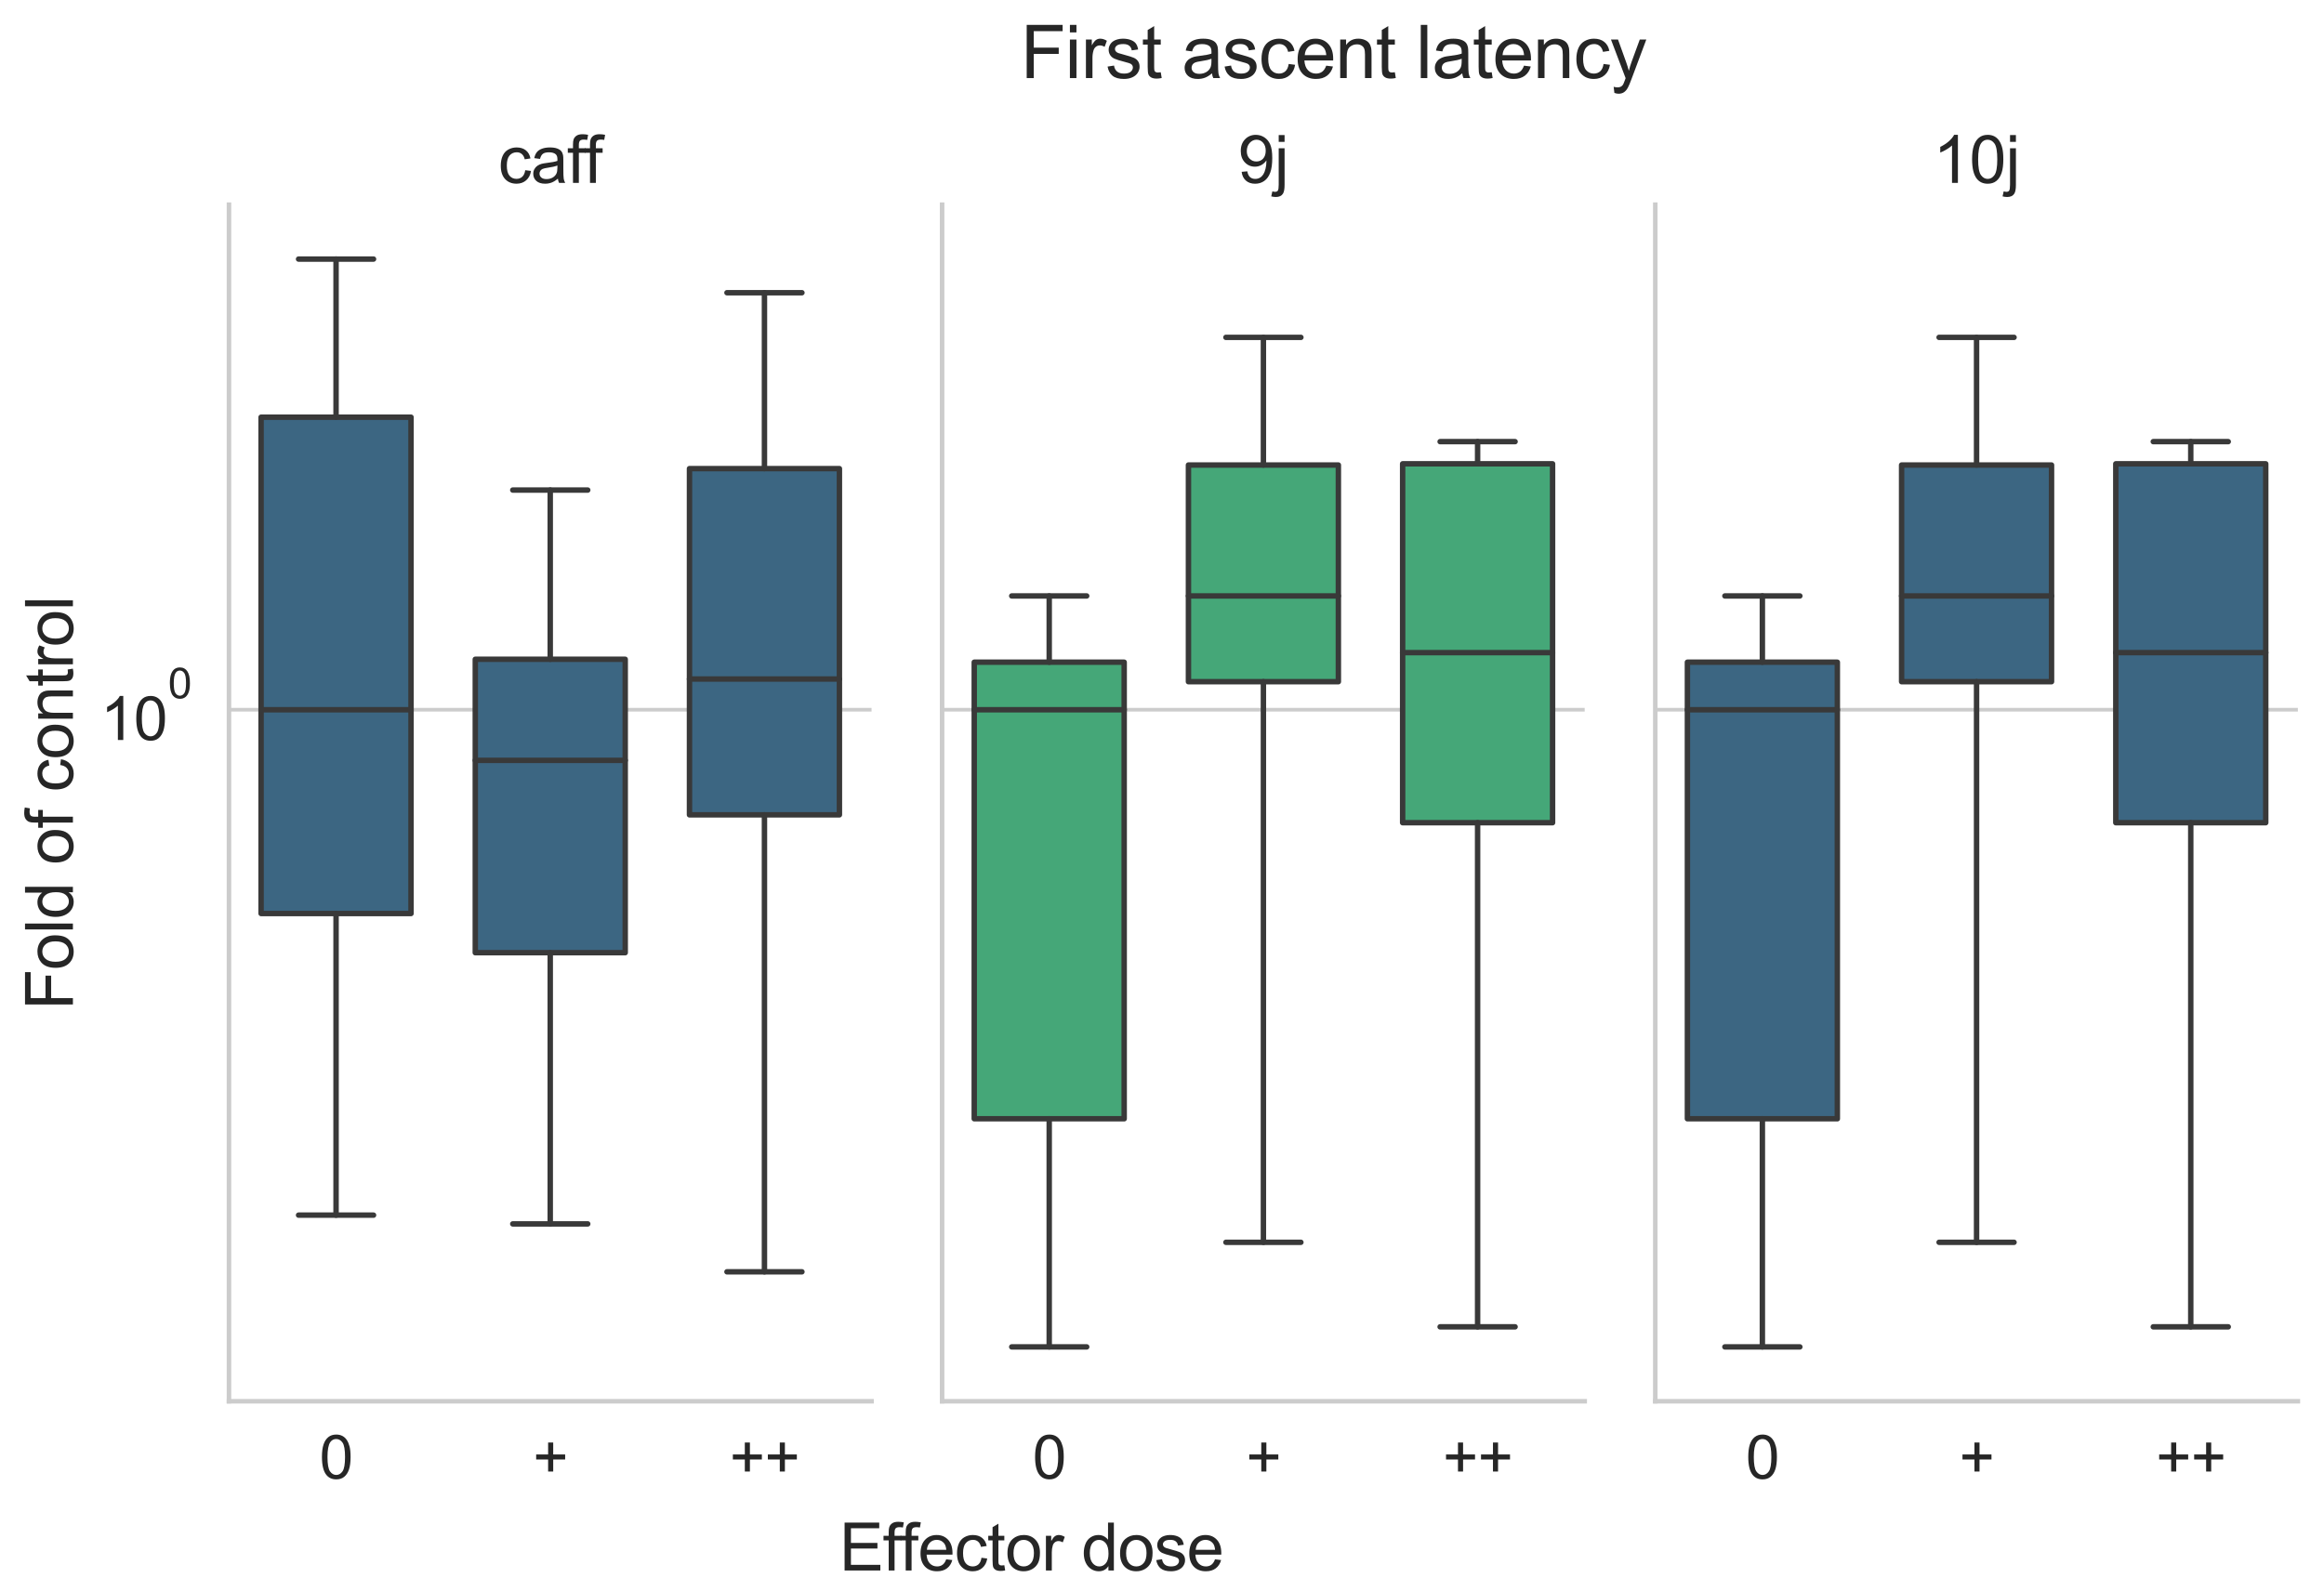 <?xml version="1.0" encoding="utf-8" standalone="no"?>
<!DOCTYPE svg PUBLIC "-//W3C//DTD SVG 1.1//EN"
  "http://www.w3.org/Graphics/SVG/1.1/DTD/svg11.dtd">
<svg xmlns:xlink="http://www.w3.org/1999/xlink" width="640.147pt" height="438.351pt" viewBox="0 0 640.147 438.351" xmlns="http://www.w3.org/2000/svg" version="1.1">
 <defs>
  <style type="text/css">*{stroke-linejoin: round; stroke-linecap: butt}</style>
 </defs>
 <g id="figure_1">
  <g id="patch_1">
   <path d="M 0 438.351 
L 640.147 438.351 
L 640.147 0 
L 0 0 
z
" style="fill: #ffffff"/>
  </g>
  <g id="axes_1">
   <g id="patch_2">
    <path d="M 63.067 386.1 
L 240.067 386.1 
L 240.067 56.4 
L 63.067 56.4 
z
" style="fill: #ffffff"/>
   </g>
   <g id="matplotlib.axis_1">
    <g id="xtick_1">
     <g id="text_1">
      <!-- 0 -->
      <g style="fill: #262626" transform="translate(87.979 407.41) scale(0.165 -0.165)">
       <defs>
        <path id="ArialMT-30" d="M 266 2259 
Q 266 3072 433 3567 
Q 600 4063 929 4331 
Q 1259 4600 1759 4600 
Q 2128 4600 2406 4451 
Q 2684 4303 2865 4023 
Q 3047 3744 3150 3342 
Q 3253 2941 3253 2259 
Q 3253 1453 3087 958 
Q 2922 463 2592 192 
Q 2263 -78 1759 -78 
Q 1097 -78 719 397 
Q 266 969 266 2259 
z
M 844 2259 
Q 844 1131 1108 757 
Q 1372 384 1759 384 
Q 2147 384 2411 759 
Q 2675 1134 2675 2259 
Q 2675 3391 2411 3762 
Q 2147 4134 1753 4134 
Q 1366 4134 1134 3806 
Q 844 3388 844 2259 
z
" transform="scale(0.016)"/>
       </defs>
       <use xlink:href="#ArialMT-30"/>
      </g>
     </g>
    </g>
    <g id="xtick_2">
     <g id="text_2">
      <!-- + -->
      <g style="fill: #262626" transform="translate(146.748 407.41) scale(0.165 -0.165)">
       <defs>
        <path id="ArialMT-2b" d="M 1603 741 
L 1603 1997 
L 356 1997 
L 356 2522 
L 1603 2522 
L 1603 3769 
L 2134 3769 
L 2134 2522 
L 3381 2522 
L 3381 1997 
L 2134 1997 
L 2134 741 
L 1603 741 
z
" transform="scale(0.016)"/>
       </defs>
       <use xlink:href="#ArialMT-2b"/>
      </g>
     </g>
    </g>
    <g id="xtick_3">
     <g id="text_3">
      <!-- ++ -->
      <g style="fill: #262626" transform="translate(200.93 407.41) scale(0.165 -0.165)">
       <use xlink:href="#ArialMT-2b"/>
       <use xlink:href="#ArialMT-2b" x="58.398"/>
      </g>
     </g>
    </g>
    <g id="text_4">
     <!--   -->
     <g style="fill: #262626" transform="translate(149.066 427.574) scale(0.18 -0.18)">
      <defs>
       <path id="ArialMT-20" transform="scale(0.016)"/>
      </defs>
      <use xlink:href="#ArialMT-20"/>
     </g>
    </g>
   </g>
   <g id="matplotlib.axis_2">
    <g id="ytick_1">
     <g id="line2d_1">
      <path d="M 63.067 195.555 
L 240.067 195.555 
" clip-path="url(#pb940d7ff3d)" style="fill: none; stroke: #cccccc; stroke-linecap: round"/>
     </g>
     <g id="text_5">
      <!-- $\mathdefault{10^{0}}$ -->
      <g style="fill: #262626" transform="translate(27.662 204.063) scale(0.165 -0.165)">
       <defs>
        <path id="ArialMT-31" d="M 2384 0 
L 1822 0 
L 1822 3584 
Q 1619 3391 1289 3197 
Q 959 3003 697 2906 
L 697 3450 
Q 1169 3672 1522 3987 
Q 1875 4303 2022 4600 
L 2384 4600 
L 2384 0 
z
" transform="scale(0.016)"/>
       </defs>
       <use xlink:href="#ArialMT-31" transform="translate(0 0.994)"/>
       <use xlink:href="#ArialMT-30" transform="translate(55.615 0.994)"/>
       <use xlink:href="#ArialMT-30" transform="translate(112.973 70.688) scale(0.7)"/>
      </g>
     </g>
    </g>
    <g id="ytick_2"/>
    <g id="ytick_3"/>
    <g id="ytick_4"/>
    <g id="ytick_5"/>
    <g id="ytick_6"/>
    <g id="ytick_7"/>
    <g id="ytick_8"/>
    <g id="ytick_9"/>
    <g id="ytick_10"/>
    <g id="ytick_11"/>
    <g id="ytick_12"/>
    <g id="ytick_13"/>
    <g id="text_6">
     <!-- Fold of control -->
     <g style="fill: #262626" transform="translate(20.084 278.273) rotate(-90) scale(0.18 -0.18)">
      <defs>
       <path id="ArialMT-46" d="M 525 0 
L 525 4581 
L 3616 4581 
L 3616 4041 
L 1131 4041 
L 1131 2622 
L 3281 2622 
L 3281 2081 
L 1131 2081 
L 1131 0 
L 525 0 
z
" transform="scale(0.016)"/>
       <path id="ArialMT-6f" d="M 213 1659 
Q 213 2581 725 3025 
Q 1153 3394 1769 3394 
Q 2453 3394 2887 2945 
Q 3322 2497 3322 1706 
Q 3322 1066 3130 698 
Q 2938 331 2570 128 
Q 2203 -75 1769 -75 
Q 1072 -75 642 372 
Q 213 819 213 1659 
z
M 791 1659 
Q 791 1022 1069 705 
Q 1347 388 1769 388 
Q 2188 388 2466 706 
Q 2744 1025 2744 1678 
Q 2744 2294 2464 2611 
Q 2184 2928 1769 2928 
Q 1347 2928 1069 2612 
Q 791 2297 791 1659 
z
" transform="scale(0.016)"/>
       <path id="ArialMT-6c" d="M 409 0 
L 409 4581 
L 972 4581 
L 972 0 
L 409 0 
z
" transform="scale(0.016)"/>
       <path id="ArialMT-64" d="M 2575 0 
L 2575 419 
Q 2259 -75 1647 -75 
Q 1250 -75 917 144 
Q 584 363 401 755 
Q 219 1147 219 1656 
Q 219 2153 384 2558 
Q 550 2963 881 3178 
Q 1213 3394 1622 3394 
Q 1922 3394 2156 3267 
Q 2391 3141 2538 2938 
L 2538 4581 
L 3097 4581 
L 3097 0 
L 2575 0 
z
M 797 1656 
Q 797 1019 1065 703 
Q 1334 388 1700 388 
Q 2069 388 2326 689 
Q 2584 991 2584 1609 
Q 2584 2291 2321 2609 
Q 2059 2928 1675 2928 
Q 1300 2928 1048 2622 
Q 797 2316 797 1656 
z
" transform="scale(0.016)"/>
       <path id="ArialMT-66" d="M 556 0 
L 556 2881 
L 59 2881 
L 59 3319 
L 556 3319 
L 556 3672 
Q 556 4006 616 4169 
Q 697 4388 901 4523 
Q 1106 4659 1475 4659 
Q 1713 4659 2000 4603 
L 1916 4113 
Q 1741 4144 1584 4144 
Q 1328 4144 1222 4034 
Q 1116 3925 1116 3625 
L 1116 3319 
L 1763 3319 
L 1763 2881 
L 1116 2881 
L 1116 0 
L 556 0 
z
" transform="scale(0.016)"/>
       <path id="ArialMT-63" d="M 2588 1216 
L 3141 1144 
Q 3050 572 2676 248 
Q 2303 -75 1759 -75 
Q 1078 -75 664 370 
Q 250 816 250 1647 
Q 250 2184 428 2587 
Q 606 2991 970 3192 
Q 1334 3394 1763 3394 
Q 2303 3394 2647 3120 
Q 2991 2847 3088 2344 
L 2541 2259 
Q 2463 2594 2264 2762 
Q 2066 2931 1784 2931 
Q 1359 2931 1093 2626 
Q 828 2322 828 1663 
Q 828 994 1084 691 
Q 1341 388 1753 388 
Q 2084 388 2306 591 
Q 2528 794 2588 1216 
z
" transform="scale(0.016)"/>
       <path id="ArialMT-6e" d="M 422 0 
L 422 3319 
L 928 3319 
L 928 2847 
Q 1294 3394 1984 3394 
Q 2284 3394 2536 3286 
Q 2788 3178 2913 3003 
Q 3038 2828 3088 2588 
Q 3119 2431 3119 2041 
L 3119 0 
L 2556 0 
L 2556 2019 
Q 2556 2363 2490 2533 
Q 2425 2703 2258 2804 
Q 2091 2906 1866 2906 
Q 1506 2906 1245 2678 
Q 984 2450 984 1813 
L 984 0 
L 422 0 
z
" transform="scale(0.016)"/>
       <path id="ArialMT-74" d="M 1650 503 
L 1731 6 
Q 1494 -44 1306 -44 
Q 1000 -44 831 53 
Q 663 150 594 308 
Q 525 466 525 972 
L 525 2881 
L 113 2881 
L 113 3319 
L 525 3319 
L 525 4141 
L 1084 4478 
L 1084 3319 
L 1650 3319 
L 1650 2881 
L 1084 2881 
L 1084 941 
Q 1084 700 1114 631 
Q 1144 563 1211 522 
Q 1278 481 1403 481 
Q 1497 481 1650 503 
z
" transform="scale(0.016)"/>
       <path id="ArialMT-72" d="M 416 0 
L 416 3319 
L 922 3319 
L 922 2816 
Q 1116 3169 1280 3281 
Q 1444 3394 1641 3394 
Q 1925 3394 2219 3213 
L 2025 2691 
Q 1819 2813 1613 2813 
Q 1428 2813 1281 2702 
Q 1134 2591 1072 2394 
Q 978 2094 978 1738 
L 978 0 
L 416 0 
z
" transform="scale(0.016)"/>
      </defs>
      <use xlink:href="#ArialMT-46"/>
      <use xlink:href="#ArialMT-6f" x="61.084"/>
      <use xlink:href="#ArialMT-6c" x="116.699"/>
      <use xlink:href="#ArialMT-64" x="138.916"/>
      <use xlink:href="#ArialMT-20" x="194.531"/>
      <use xlink:href="#ArialMT-6f" x="222.314"/>
      <use xlink:href="#ArialMT-66" x="277.93"/>
      <use xlink:href="#ArialMT-20" x="305.713"/>
      <use xlink:href="#ArialMT-63" x="333.496"/>
      <use xlink:href="#ArialMT-6f" x="383.496"/>
      <use xlink:href="#ArialMT-6e" x="439.111"/>
      <use xlink:href="#ArialMT-74" x="494.727"/>
      <use xlink:href="#ArialMT-72" x="522.51"/>
      <use xlink:href="#ArialMT-6f" x="555.811"/>
      <use xlink:href="#ArialMT-6c" x="611.426"/>
     </g>
    </g>
   </g>
   <g id="patch_3">
    <path d="M 71.917 251.705 
L 113.217 251.705 
L 113.217 114.953 
L 71.917 114.953 
L 71.917 251.705 
z
" clip-path="url(#pb940d7ff3d)" style="fill: #3c6682; stroke: #393939; stroke-width: 1.5; stroke-linejoin: miter"/>
   </g>
   <g id="patch_4">
    <path d="M 130.917 262.499 
L 172.217 262.499 
L 172.217 181.654 
L 130.917 181.654 
L 130.917 262.499 
z
" clip-path="url(#pb940d7ff3d)" style="fill: #3c6682; stroke: #393939; stroke-width: 1.5; stroke-linejoin: miter"/>
   </g>
   <g id="patch_5">
    <path d="M 189.917 224.513 
L 231.217 224.513 
L 231.217 129.12 
L 189.917 129.12 
L 189.917 224.513 
z
" clip-path="url(#pb940d7ff3d)" style="fill: #3c6682; stroke: #393939; stroke-width: 1.5; stroke-linejoin: miter"/>
   </g>
   <g id="patch_6">
    <path d="M 92.567 197400.355 
L 92.567 197400.355 
L 92.567 197400.355 
L 92.567 197400.355 
z
" clip-path="url(#pb940d7ff3d)" style="fill: #3c6682; stroke: #393939; stroke-width: 0.75; stroke-linejoin: miter"/>
   </g>
   <g id="patch_7">
    <path d="M 92.567 197400.355 
L 92.567 197400.355 
L 92.567 197400.355 
L 92.567 197400.355 
z
" clip-path="url(#pb940d7ff3d)" style="fill: #45a778; stroke: #393939; stroke-width: 0.75; stroke-linejoin: miter"/>
   </g>
   <g id="patch_8">
    <path d="M 92.567 197400.355 
L 92.567 197400.355 
L 92.567 197400.355 
L 92.567 197400.355 
z
" clip-path="url(#pb940d7ff3d)" style="fill: #3c6682; stroke: #393939; stroke-width: 0.75; stroke-linejoin: miter"/>
   </g>
   <g id="line2d_2">
    <path d="M 92.567 251.705 
L 92.567 334.811 
" clip-path="url(#pb940d7ff3d)" style="fill: none; stroke: #393939; stroke-width: 1.5; stroke-linecap: round"/>
   </g>
   <g id="line2d_3">
    <path d="M 92.567 114.953 
L 92.567 71.386 
" clip-path="url(#pb940d7ff3d)" style="fill: none; stroke: #393939; stroke-width: 1.5; stroke-linecap: round"/>
   </g>
   <g id="line2d_4">
    <path d="M 82.242 334.811 
L 102.892 334.811 
" clip-path="url(#pb940d7ff3d)" style="fill: none; stroke: #393939; stroke-width: 1.5; stroke-linecap: round"/>
   </g>
   <g id="line2d_5">
    <path d="M 82.242 71.386 
L 102.892 71.386 
" clip-path="url(#pb940d7ff3d)" style="fill: none; stroke: #393939; stroke-width: 1.5; stroke-linecap: round"/>
   </g>
   <g id="line2d_6">
    <path d="M 151.567 262.499 
L 151.567 337.224 
" clip-path="url(#pb940d7ff3d)" style="fill: none; stroke: #393939; stroke-width: 1.5; stroke-linecap: round"/>
   </g>
   <g id="line2d_7">
    <path d="M 151.567 181.654 
L 151.567 135.028 
" clip-path="url(#pb940d7ff3d)" style="fill: none; stroke: #393939; stroke-width: 1.5; stroke-linecap: round"/>
   </g>
   <g id="line2d_8">
    <path d="M 141.242 337.224 
L 161.892 337.224 
" clip-path="url(#pb940d7ff3d)" style="fill: none; stroke: #393939; stroke-width: 1.5; stroke-linecap: round"/>
   </g>
   <g id="line2d_9">
    <path d="M 141.242 135.028 
L 161.892 135.028 
" clip-path="url(#pb940d7ff3d)" style="fill: none; stroke: #393939; stroke-width: 1.5; stroke-linecap: round"/>
   </g>
   <g id="line2d_10">
    <path d="M 210.567 224.513 
L 210.567 350.426 
" clip-path="url(#pb940d7ff3d)" style="fill: none; stroke: #393939; stroke-width: 1.5; stroke-linecap: round"/>
   </g>
   <g id="line2d_11">
    <path d="M 210.567 129.12 
L 210.567 80.654 
" clip-path="url(#pb940d7ff3d)" style="fill: none; stroke: #393939; stroke-width: 1.5; stroke-linecap: round"/>
   </g>
   <g id="line2d_12">
    <path d="M 200.242 350.426 
L 220.892 350.426 
" clip-path="url(#pb940d7ff3d)" style="fill: none; stroke: #393939; stroke-width: 1.5; stroke-linecap: round"/>
   </g>
   <g id="line2d_13">
    <path d="M 200.242 80.654 
L 220.892 80.654 
" clip-path="url(#pb940d7ff3d)" style="fill: none; stroke: #393939; stroke-width: 1.5; stroke-linecap: round"/>
   </g>
   <g id="line2d_14">
    <path d="M 71.917 195.555 
L 113.217 195.555 
" clip-path="url(#pb940d7ff3d)" style="fill: none; stroke: #393939; stroke-width: 1.5; stroke-linecap: round"/>
   </g>
   <g id="line2d_15">
    <path d="M 130.917 209.502 
L 172.217 209.502 
" clip-path="url(#pb940d7ff3d)" style="fill: none; stroke: #393939; stroke-width: 1.5; stroke-linecap: round"/>
   </g>
   <g id="line2d_16">
    <path d="M 189.917 187.095 
L 231.217 187.095 
" clip-path="url(#pb940d7ff3d)" style="fill: none; stroke: #393939; stroke-width: 1.5; stroke-linecap: round"/>
   </g>
   <g id="patch_9">
    <path d="M 63.067 386.1 
L 63.067 56.4 
" style="fill: none; stroke: #cccccc; stroke-width: 1.25; stroke-linejoin: miter; stroke-linecap: square"/>
   </g>
   <g id="patch_10">
    <path d="M 63.067 386.1 
L 240.067 386.1 
" style="fill: none; stroke: #cccccc; stroke-width: 1.25; stroke-linejoin: miter; stroke-linecap: square"/>
   </g>
   <g id="text_7">
    <!-- caff -->
    <g style="fill: #262626" transform="translate(137.219 50.4) scale(0.18 -0.18)">
     <defs>
      <path id="ArialMT-61" d="M 2588 409 
Q 2275 144 1986 34 
Q 1697 -75 1366 -75 
Q 819 -75 525 192 
Q 231 459 231 875 
Q 231 1119 342 1320 
Q 453 1522 633 1644 
Q 813 1766 1038 1828 
Q 1203 1872 1538 1913 
Q 2219 1994 2541 2106 
Q 2544 2222 2544 2253 
Q 2544 2597 2384 2738 
Q 2169 2928 1744 2928 
Q 1347 2928 1158 2789 
Q 969 2650 878 2297 
L 328 2372 
Q 403 2725 575 2942 
Q 747 3159 1072 3276 
Q 1397 3394 1825 3394 
Q 2250 3394 2515 3294 
Q 2781 3194 2906 3042 
Q 3031 2891 3081 2659 
Q 3109 2516 3109 2141 
L 3109 1391 
Q 3109 606 3145 398 
Q 3181 191 3288 0 
L 2700 0 
Q 2613 175 2588 409 
z
M 2541 1666 
Q 2234 1541 1622 1453 
Q 1275 1403 1131 1340 
Q 988 1278 909 1158 
Q 831 1038 831 891 
Q 831 666 1001 516 
Q 1172 366 1500 366 
Q 1825 366 2078 508 
Q 2331 650 2450 897 
Q 2541 1088 2541 1459 
L 2541 1666 
z
" transform="scale(0.016)"/>
     </defs>
     <use xlink:href="#ArialMT-63"/>
     <use xlink:href="#ArialMT-61" x="50"/>
     <use xlink:href="#ArialMT-66" x="105.615"/>
     <use xlink:href="#ArialMT-66" x="131.648"/>
    </g>
   </g>
  </g>
  <g id="axes_2">
   <g id="patch_11">
    <path d="M 259.507 386.1 
L 436.507 386.1 
L 436.507 56.4 
L 259.507 56.4 
z
" style="fill: #ffffff"/>
   </g>
   <g id="matplotlib.axis_3">
    <g id="xtick_4">
     <g id="text_8">
      <!-- 0 -->
      <g style="fill: #262626" transform="translate(284.419 407.41) scale(0.165 -0.165)">
       <use xlink:href="#ArialMT-30"/>
      </g>
     </g>
    </g>
    <g id="xtick_5">
     <g id="text_9">
      <!-- + -->
      <g style="fill: #262626" transform="translate(343.188 407.41) scale(0.165 -0.165)">
       <use xlink:href="#ArialMT-2b"/>
      </g>
     </g>
    </g>
    <g id="xtick_6">
     <g id="text_10">
      <!-- ++ -->
      <g style="fill: #262626" transform="translate(397.37 407.41) scale(0.165 -0.165)">
       <use xlink:href="#ArialMT-2b"/>
       <use xlink:href="#ArialMT-2b" x="58.398"/>
      </g>
     </g>
    </g>
    <g id="text_11">
     <!--   -->
     <g style="fill: #262626" transform="translate(345.506 427.574) scale(0.18 -0.18)">
      <use xlink:href="#ArialMT-20"/>
     </g>
    </g>
   </g>
   <g id="matplotlib.axis_4">
    <g id="ytick_14">
     <g id="line2d_17">
      <path d="M 259.507 195.555 
L 436.507 195.555 
" clip-path="url(#pc77001347e)" style="fill: none; stroke: #cccccc; stroke-linecap: round"/>
     </g>
    </g>
    <g id="ytick_15"/>
    <g id="ytick_16"/>
    <g id="ytick_17"/>
    <g id="ytick_18"/>
    <g id="ytick_19"/>
    <g id="ytick_20"/>
    <g id="ytick_21"/>
    <g id="ytick_22"/>
    <g id="ytick_23"/>
    <g id="ytick_24"/>
    <g id="ytick_25"/>
    <g id="ytick_26"/>
   </g>
   <g id="patch_12">
    <path d="M 268.357 308.253 
L 309.657 308.253 
L 309.657 182.458 
L 268.357 182.458 
L 268.357 308.253 
z
" clip-path="url(#pc77001347e)" style="fill: #45a778; stroke: #393939; stroke-width: 1.5; stroke-linejoin: miter"/>
   </g>
   <g id="patch_13">
    <path d="M 327.357 187.828 
L 368.657 187.828 
L 368.657 128.128 
L 327.357 128.128 
L 327.357 187.828 
z
" clip-path="url(#pc77001347e)" style="fill: #45a778; stroke: #393939; stroke-width: 1.5; stroke-linejoin: miter"/>
   </g>
   <g id="patch_14">
    <path d="M 386.357 226.682 
L 427.657 226.682 
L 427.657 127.794 
L 386.357 127.794 
L 386.357 226.682 
z
" clip-path="url(#pc77001347e)" style="fill: #45a778; stroke: #393939; stroke-width: 1.5; stroke-linejoin: miter"/>
   </g>
   <g id="patch_15">
    <path d="M 289.007 197400.355 
L 289.007 197400.355 
L 289.007 197400.355 
L 289.007 197400.355 
z
" clip-path="url(#pc77001347e)" style="fill: #3c6682; stroke: #393939; stroke-width: 0.75; stroke-linejoin: miter"/>
   </g>
   <g id="patch_16">
    <path d="M 289.007 197400.355 
L 289.007 197400.355 
L 289.007 197400.355 
L 289.007 197400.355 
z
" clip-path="url(#pc77001347e)" style="fill: #45a778; stroke: #393939; stroke-width: 0.75; stroke-linejoin: miter"/>
   </g>
   <g id="patch_17">
    <path d="M 289.007 197400.355 
L 289.007 197400.355 
L 289.007 197400.355 
L 289.007 197400.355 
z
" clip-path="url(#pc77001347e)" style="fill: #3c6682; stroke: #393939; stroke-width: 0.75; stroke-linejoin: miter"/>
   </g>
   <g id="line2d_18">
    <path d="M 289.007 308.253 
L 289.007 371.114 
" clip-path="url(#pc77001347e)" style="fill: none; stroke: #393939; stroke-width: 1.5; stroke-linecap: round"/>
   </g>
   <g id="line2d_19">
    <path d="M 289.007 182.458 
L 289.007 164.203 
" clip-path="url(#pc77001347e)" style="fill: none; stroke: #393939; stroke-width: 1.5; stroke-linecap: round"/>
   </g>
   <g id="line2d_20">
    <path d="M 278.682 371.114 
L 299.332 371.114 
" clip-path="url(#pc77001347e)" style="fill: none; stroke: #393939; stroke-width: 1.5; stroke-linecap: round"/>
   </g>
   <g id="line2d_21">
    <path d="M 278.682 164.203 
L 299.332 164.203 
" clip-path="url(#pc77001347e)" style="fill: none; stroke: #393939; stroke-width: 1.5; stroke-linecap: round"/>
   </g>
   <g id="line2d_22">
    <path d="M 348.007 187.828 
L 348.007 342.296 
" clip-path="url(#pc77001347e)" style="fill: none; stroke: #393939; stroke-width: 1.5; stroke-linecap: round"/>
   </g>
   <g id="line2d_23">
    <path d="M 348.007 128.128 
L 348.007 92.957 
" clip-path="url(#pc77001347e)" style="fill: none; stroke: #393939; stroke-width: 1.5; stroke-linecap: round"/>
   </g>
   <g id="line2d_24">
    <path d="M 337.682 342.296 
L 358.332 342.296 
" clip-path="url(#pc77001347e)" style="fill: none; stroke: #393939; stroke-width: 1.5; stroke-linecap: round"/>
   </g>
   <g id="line2d_25">
    <path d="M 337.682 92.957 
L 358.332 92.957 
" clip-path="url(#pc77001347e)" style="fill: none; stroke: #393939; stroke-width: 1.5; stroke-linecap: round"/>
   </g>
   <g id="line2d_26">
    <path d="M 407.007 226.682 
L 407.007 365.586 
" clip-path="url(#pc77001347e)" style="fill: none; stroke: #393939; stroke-width: 1.5; stroke-linecap: round"/>
   </g>
   <g id="line2d_27">
    <path d="M 407.007 127.794 
L 407.007 121.685 
" clip-path="url(#pc77001347e)" style="fill: none; stroke: #393939; stroke-width: 1.5; stroke-linecap: round"/>
   </g>
   <g id="line2d_28">
    <path d="M 396.682 365.586 
L 417.332 365.586 
" clip-path="url(#pc77001347e)" style="fill: none; stroke: #393939; stroke-width: 1.5; stroke-linecap: round"/>
   </g>
   <g id="line2d_29">
    <path d="M 396.682 121.685 
L 417.332 121.685 
" clip-path="url(#pc77001347e)" style="fill: none; stroke: #393939; stroke-width: 1.5; stroke-linecap: round"/>
   </g>
   <g id="line2d_30">
    <path d="M 268.357 195.555 
L 309.657 195.555 
" clip-path="url(#pc77001347e)" style="fill: none; stroke: #393939; stroke-width: 1.5; stroke-linecap: round"/>
   </g>
   <g id="line2d_31">
    <path d="M 327.357 164.203 
L 368.657 164.203 
" clip-path="url(#pc77001347e)" style="fill: none; stroke: #393939; stroke-width: 1.5; stroke-linecap: round"/>
   </g>
   <g id="line2d_32">
    <path d="M 386.357 179.818 
L 427.657 179.818 
" clip-path="url(#pc77001347e)" style="fill: none; stroke: #393939; stroke-width: 1.5; stroke-linecap: round"/>
   </g>
   <g id="patch_18">
    <path d="M 259.507 386.1 
L 259.507 56.4 
" style="fill: none; stroke: #cccccc; stroke-width: 1.25; stroke-linejoin: miter; stroke-linecap: square"/>
   </g>
   <g id="patch_19">
    <path d="M 259.507 386.1 
L 436.507 386.1 
" style="fill: none; stroke: #cccccc; stroke-width: 1.25; stroke-linejoin: miter; stroke-linecap: square"/>
   </g>
   <g id="text_12">
    <!-- 9j -->
    <g style="fill: #262626" transform="translate(341.002 50.4) scale(0.18 -0.18)">
     <defs>
      <path id="ArialMT-39" d="M 350 1059 
L 891 1109 
Q 959 728 1153 556 
Q 1347 384 1650 384 
Q 1909 384 2104 503 
Q 2300 622 2425 820 
Q 2550 1019 2634 1356 
Q 2719 1694 2719 2044 
Q 2719 2081 2716 2156 
Q 2547 1888 2255 1720 
Q 1963 1553 1622 1553 
Q 1053 1553 659 1965 
Q 266 2378 266 3053 
Q 266 3750 677 4175 
Q 1088 4600 1706 4600 
Q 2153 4600 2523 4359 
Q 2894 4119 3086 3673 
Q 3278 3228 3278 2384 
Q 3278 1506 3087 986 
Q 2897 466 2520 194 
Q 2144 -78 1638 -78 
Q 1100 -78 759 220 
Q 419 519 350 1059 
z
M 2653 3081 
Q 2653 3566 2395 3850 
Q 2138 4134 1775 4134 
Q 1400 4134 1122 3828 
Q 844 3522 844 3034 
Q 844 2597 1108 2323 
Q 1372 2050 1759 2050 
Q 2150 2050 2401 2323 
Q 2653 2597 2653 3081 
z
" transform="scale(0.016)"/>
      <path id="ArialMT-6a" d="M 419 3928 
L 419 4581 
L 981 4581 
L 981 3928 
L 419 3928 
z
M -294 -1288 
L -188 -809 
Q -19 -853 78 -853 
Q 250 -853 334 -739 
Q 419 -625 419 -169 
L 419 3319 
L 981 3319 
L 981 -181 
Q 981 -794 822 -1034 
Q 619 -1347 147 -1347 
Q -81 -1347 -294 -1288 
z
" transform="scale(0.016)"/>
     </defs>
     <use xlink:href="#ArialMT-39"/>
     <use xlink:href="#ArialMT-6a" x="55.615"/>
    </g>
   </g>
  </g>
  <g id="axes_3">
   <g id="patch_20">
    <path d="M 455.947 386.1 
L 632.947 386.1 
L 632.947 56.4 
L 455.947 56.4 
z
" style="fill: #ffffff"/>
   </g>
   <g id="matplotlib.axis_5">
    <g id="xtick_7">
     <g id="text_13">
      <!-- 0 -->
      <g style="fill: #262626" transform="translate(480.859 407.41) scale(0.165 -0.165)">
       <use xlink:href="#ArialMT-30"/>
      </g>
     </g>
    </g>
    <g id="xtick_8">
     <g id="text_14">
      <!-- + -->
      <g style="fill: #262626" transform="translate(539.628 407.41) scale(0.165 -0.165)">
       <use xlink:href="#ArialMT-2b"/>
      </g>
     </g>
    </g>
    <g id="xtick_9">
     <g id="text_15">
      <!-- ++ -->
      <g style="fill: #262626" transform="translate(593.81 407.41) scale(0.165 -0.165)">
       <use xlink:href="#ArialMT-2b"/>
       <use xlink:href="#ArialMT-2b" x="58.398"/>
      </g>
     </g>
    </g>
    <g id="text_16">
     <!--   -->
     <g style="fill: #262626" transform="translate(541.946 427.574) scale(0.18 -0.18)">
      <use xlink:href="#ArialMT-20"/>
     </g>
    </g>
   </g>
   <g id="matplotlib.axis_6">
    <g id="ytick_27">
     <g id="line2d_33">
      <path d="M 455.947 195.555 
L 632.947 195.555 
" clip-path="url(#pdf581b87a7)" style="fill: none; stroke: #cccccc; stroke-linecap: round"/>
     </g>
    </g>
    <g id="ytick_28"/>
    <g id="ytick_29"/>
    <g id="ytick_30"/>
    <g id="ytick_31"/>
    <g id="ytick_32"/>
    <g id="ytick_33"/>
    <g id="ytick_34"/>
    <g id="ytick_35"/>
    <g id="ytick_36"/>
    <g id="ytick_37"/>
    <g id="ytick_38"/>
    <g id="ytick_39"/>
   </g>
   <g id="patch_21">
    <path d="M 464.797 308.253 
L 506.097 308.253 
L 506.097 182.458 
L 464.797 182.458 
L 464.797 308.253 
z
" clip-path="url(#pdf581b87a7)" style="fill: #3c6682; stroke: #393939; stroke-width: 1.5; stroke-linejoin: miter"/>
   </g>
   <g id="patch_22">
    <path d="M 523.797 187.828 
L 565.097 187.828 
L 565.097 128.128 
L 523.797 128.128 
L 523.797 187.828 
z
" clip-path="url(#pdf581b87a7)" style="fill: #3c6682; stroke: #393939; stroke-width: 1.5; stroke-linejoin: miter"/>
   </g>
   <g id="patch_23">
    <path d="M 582.797 226.682 
L 624.097 226.682 
L 624.097 127.794 
L 582.797 127.794 
L 582.797 226.682 
z
" clip-path="url(#pdf581b87a7)" style="fill: #3c6682; stroke: #393939; stroke-width: 1.5; stroke-linejoin: miter"/>
   </g>
   <g id="patch_24">
    <path d="M 485.447 197400.355 
L 485.447 197400.355 
L 485.447 197400.355 
L 485.447 197400.355 
z
" clip-path="url(#pdf581b87a7)" style="fill: #3c6682; stroke: #393939; stroke-width: 0.75; stroke-linejoin: miter"/>
   </g>
   <g id="patch_25">
    <path d="M 485.447 197400.355 
L 485.447 197400.355 
L 485.447 197400.355 
L 485.447 197400.355 
z
" clip-path="url(#pdf581b87a7)" style="fill: #45a778; stroke: #393939; stroke-width: 0.75; stroke-linejoin: miter"/>
   </g>
   <g id="patch_26">
    <path d="M 485.447 197400.355 
L 485.447 197400.355 
L 485.447 197400.355 
L 485.447 197400.355 
z
" clip-path="url(#pdf581b87a7)" style="fill: #3c6682; stroke: #393939; stroke-width: 0.75; stroke-linejoin: miter"/>
   </g>
   <g id="line2d_34">
    <path d="M 485.447 308.253 
L 485.447 371.114 
" clip-path="url(#pdf581b87a7)" style="fill: none; stroke: #393939; stroke-width: 1.5; stroke-linecap: round"/>
   </g>
   <g id="line2d_35">
    <path d="M 485.447 182.458 
L 485.447 164.203 
" clip-path="url(#pdf581b87a7)" style="fill: none; stroke: #393939; stroke-width: 1.5; stroke-linecap: round"/>
   </g>
   <g id="line2d_36">
    <path d="M 475.122 371.114 
L 495.772 371.114 
" clip-path="url(#pdf581b87a7)" style="fill: none; stroke: #393939; stroke-width: 1.5; stroke-linecap: round"/>
   </g>
   <g id="line2d_37">
    <path d="M 475.122 164.203 
L 495.772 164.203 
" clip-path="url(#pdf581b87a7)" style="fill: none; stroke: #393939; stroke-width: 1.5; stroke-linecap: round"/>
   </g>
   <g id="line2d_38">
    <path d="M 544.447 187.828 
L 544.447 342.296 
" clip-path="url(#pdf581b87a7)" style="fill: none; stroke: #393939; stroke-width: 1.5; stroke-linecap: round"/>
   </g>
   <g id="line2d_39">
    <path d="M 544.447 128.128 
L 544.447 92.957 
" clip-path="url(#pdf581b87a7)" style="fill: none; stroke: #393939; stroke-width: 1.5; stroke-linecap: round"/>
   </g>
   <g id="line2d_40">
    <path d="M 534.122 342.296 
L 554.772 342.296 
" clip-path="url(#pdf581b87a7)" style="fill: none; stroke: #393939; stroke-width: 1.5; stroke-linecap: round"/>
   </g>
   <g id="line2d_41">
    <path d="M 534.122 92.957 
L 554.772 92.957 
" clip-path="url(#pdf581b87a7)" style="fill: none; stroke: #393939; stroke-width: 1.5; stroke-linecap: round"/>
   </g>
   <g id="line2d_42">
    <path d="M 603.447 226.682 
L 603.447 365.586 
" clip-path="url(#pdf581b87a7)" style="fill: none; stroke: #393939; stroke-width: 1.5; stroke-linecap: round"/>
   </g>
   <g id="line2d_43">
    <path d="M 603.447 127.794 
L 603.447 121.685 
" clip-path="url(#pdf581b87a7)" style="fill: none; stroke: #393939; stroke-width: 1.5; stroke-linecap: round"/>
   </g>
   <g id="line2d_44">
    <path d="M 593.122 365.586 
L 613.772 365.586 
" clip-path="url(#pdf581b87a7)" style="fill: none; stroke: #393939; stroke-width: 1.5; stroke-linecap: round"/>
   </g>
   <g id="line2d_45">
    <path d="M 593.122 121.685 
L 613.772 121.685 
" clip-path="url(#pdf581b87a7)" style="fill: none; stroke: #393939; stroke-width: 1.5; stroke-linecap: round"/>
   </g>
   <g id="line2d_46">
    <path d="M 464.797 195.555 
L 506.097 195.555 
" clip-path="url(#pdf581b87a7)" style="fill: none; stroke: #393939; stroke-width: 1.5; stroke-linecap: round"/>
   </g>
   <g id="line2d_47">
    <path d="M 523.797 164.203 
L 565.097 164.203 
" clip-path="url(#pdf581b87a7)" style="fill: none; stroke: #393939; stroke-width: 1.5; stroke-linecap: round"/>
   </g>
   <g id="line2d_48">
    <path d="M 582.797 179.818 
L 624.097 179.818 
" clip-path="url(#pdf581b87a7)" style="fill: none; stroke: #393939; stroke-width: 1.5; stroke-linecap: round"/>
   </g>
   <g id="patch_27">
    <path d="M 455.947 386.1 
L 455.947 56.4 
" style="fill: none; stroke: #cccccc; stroke-width: 1.25; stroke-linejoin: miter; stroke-linecap: square"/>
   </g>
   <g id="patch_28">
    <path d="M 455.947 386.1 
L 632.947 386.1 
" style="fill: none; stroke: #cccccc; stroke-width: 1.25; stroke-linejoin: miter; stroke-linecap: square"/>
   </g>
   <g id="text_17">
    <!-- 10j -->
    <g style="fill: #262626" transform="translate(532.437 50.4) scale(0.18 -0.18)">
     <use xlink:href="#ArialMT-31"/>
     <use xlink:href="#ArialMT-30" x="55.615"/>
     <use xlink:href="#ArialMT-6a" x="111.23"/>
    </g>
   </g>
  </g>
  <g id="text_18">
   <!-- First ascent latency -->
   <g style="fill: #262626" transform="translate(281.129 21.516) scale(0.2 -0.2)">
    <defs>
     <path id="ArialMT-69" d="M 425 3934 
L 425 4581 
L 988 4581 
L 988 3934 
L 425 3934 
z
M 425 0 
L 425 3319 
L 988 3319 
L 988 0 
L 425 0 
z
" transform="scale(0.016)"/>
     <path id="ArialMT-73" d="M 197 991 
L 753 1078 
Q 800 744 1014 566 
Q 1228 388 1613 388 
Q 2000 388 2187 545 
Q 2375 703 2375 916 
Q 2375 1106 2209 1216 
Q 2094 1291 1634 1406 
Q 1016 1563 777 1677 
Q 538 1791 414 1992 
Q 291 2194 291 2438 
Q 291 2659 392 2848 
Q 494 3038 669 3163 
Q 800 3259 1026 3326 
Q 1253 3394 1513 3394 
Q 1903 3394 2198 3281 
Q 2494 3169 2634 2976 
Q 2775 2784 2828 2463 
L 2278 2388 
Q 2241 2644 2061 2787 
Q 1881 2931 1553 2931 
Q 1166 2931 1000 2803 
Q 834 2675 834 2503 
Q 834 2394 903 2306 
Q 972 2216 1119 2156 
Q 1203 2125 1616 2013 
Q 2213 1853 2448 1751 
Q 2684 1650 2818 1456 
Q 2953 1263 2953 975 
Q 2953 694 2789 445 
Q 2625 197 2315 61 
Q 2006 -75 1616 -75 
Q 969 -75 630 194 
Q 291 463 197 991 
z
" transform="scale(0.016)"/>
     <path id="ArialMT-65" d="M 2694 1069 
L 3275 997 
Q 3138 488 2766 206 
Q 2394 -75 1816 -75 
Q 1088 -75 661 373 
Q 234 822 234 1631 
Q 234 2469 665 2931 
Q 1097 3394 1784 3394 
Q 2450 3394 2872 2941 
Q 3294 2488 3294 1666 
Q 3294 1616 3291 1516 
L 816 1516 
Q 847 969 1125 678 
Q 1403 388 1819 388 
Q 2128 388 2347 550 
Q 2566 713 2694 1069 
z
M 847 1978 
L 2700 1978 
Q 2663 2397 2488 2606 
Q 2219 2931 1791 2931 
Q 1403 2931 1139 2672 
Q 875 2413 847 1978 
z
" transform="scale(0.016)"/>
     <path id="ArialMT-79" d="M 397 -1278 
L 334 -750 
Q 519 -800 656 -800 
Q 844 -800 956 -737 
Q 1069 -675 1141 -563 
Q 1194 -478 1313 -144 
Q 1328 -97 1363 -6 
L 103 3319 
L 709 3319 
L 1400 1397 
Q 1534 1031 1641 628 
Q 1738 1016 1872 1384 
L 2581 3319 
L 3144 3319 
L 1881 -56 
Q 1678 -603 1566 -809 
Q 1416 -1088 1222 -1217 
Q 1028 -1347 759 -1347 
Q 597 -1347 397 -1278 
z
" transform="scale(0.016)"/>
    </defs>
    <use xlink:href="#ArialMT-46"/>
    <use xlink:href="#ArialMT-69" x="61.084"/>
    <use xlink:href="#ArialMT-72" x="83.301"/>
    <use xlink:href="#ArialMT-73" x="116.602"/>
    <use xlink:href="#ArialMT-74" x="166.602"/>
    <use xlink:href="#ArialMT-20" x="194.385"/>
    <use xlink:href="#ArialMT-61" x="222.168"/>
    <use xlink:href="#ArialMT-73" x="277.783"/>
    <use xlink:href="#ArialMT-63" x="327.783"/>
    <use xlink:href="#ArialMT-65" x="377.783"/>
    <use xlink:href="#ArialMT-6e" x="433.398"/>
    <use xlink:href="#ArialMT-74" x="489.014"/>
    <use xlink:href="#ArialMT-20" x="516.797"/>
    <use xlink:href="#ArialMT-6c" x="544.58"/>
    <use xlink:href="#ArialMT-61" x="566.797"/>
    <use xlink:href="#ArialMT-74" x="622.412"/>
    <use xlink:href="#ArialMT-65" x="650.195"/>
    <use xlink:href="#ArialMT-6e" x="705.811"/>
    <use xlink:href="#ArialMT-63" x="761.426"/>
    <use xlink:href="#ArialMT-79" x="811.426"/>
   </g>
  </g>
  <g id="text_19">
   <!-- Effector dose -->
   <g style="fill: #262626" transform="translate(231.187 432.72) scale(0.18 -0.18)">
    <defs>
     <path id="ArialMT-45" d="M 506 0 
L 506 4581 
L 3819 4581 
L 3819 4041 
L 1113 4041 
L 1113 2638 
L 3647 2638 
L 3647 2100 
L 1113 2100 
L 1113 541 
L 3925 541 
L 3925 0 
L 506 0 
z
" transform="scale(0.016)"/>
    </defs>
    <use xlink:href="#ArialMT-45"/>
    <use xlink:href="#ArialMT-66" x="66.699"/>
    <use xlink:href="#ArialMT-66" x="92.732"/>
    <use xlink:href="#ArialMT-65" x="120.516"/>
    <use xlink:href="#ArialMT-63" x="176.131"/>
    <use xlink:href="#ArialMT-74" x="226.131"/>
    <use xlink:href="#ArialMT-6f" x="253.914"/>
    <use xlink:href="#ArialMT-72" x="309.529"/>
    <use xlink:href="#ArialMT-20" x="342.83"/>
    <use xlink:href="#ArialMT-64" x="370.613"/>
    <use xlink:href="#ArialMT-6f" x="426.229"/>
    <use xlink:href="#ArialMT-73" x="481.844"/>
    <use xlink:href="#ArialMT-65" x="531.844"/>
   </g>
  </g>
 </g>
 <defs>
  <clipPath id="pb940d7ff3d">
   <rect x="63.067" y="56.4" width="177" height="329.7"/>
  </clipPath>
  <clipPath id="pc77001347e">
   <rect x="259.507" y="56.4" width="177" height="329.7"/>
  </clipPath>
  <clipPath id="pdf581b87a7">
   <rect x="455.947" y="56.4" width="177" height="329.7"/>
  </clipPath>
 </defs>
</svg>
